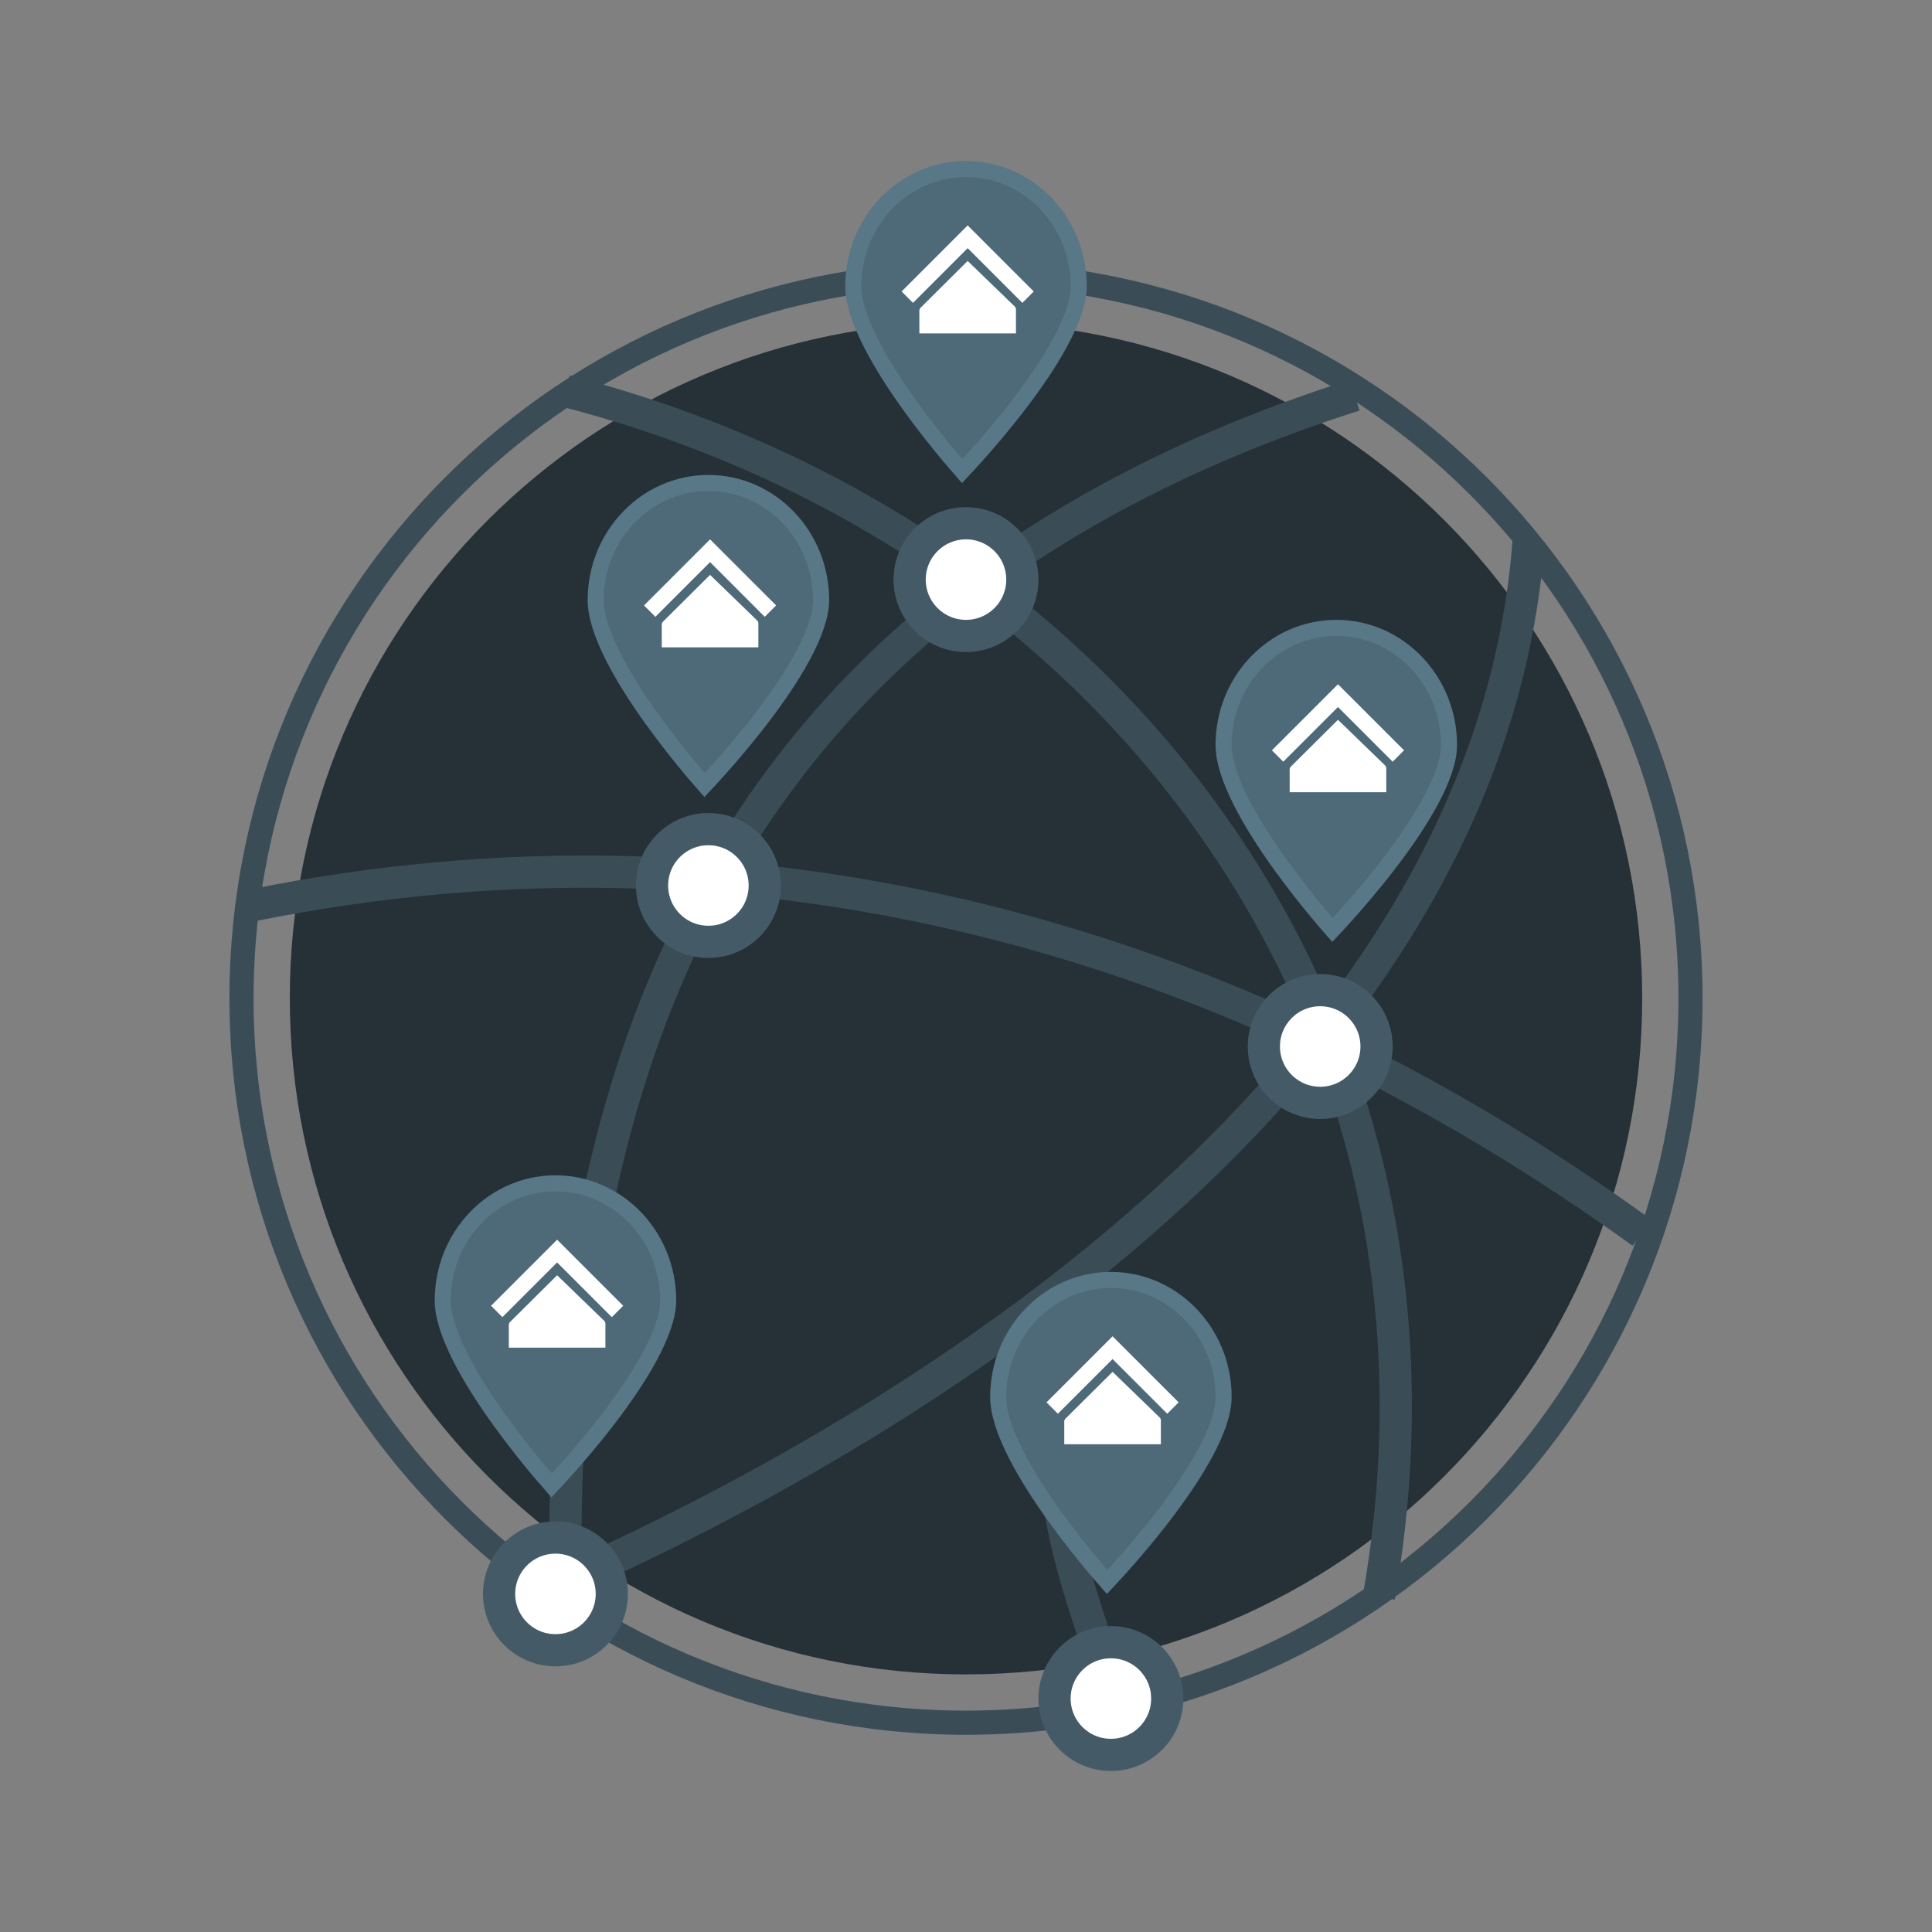 <svg width="240" height="240" viewBox="0 0 240 240" fill="none" xmlns="http://www.w3.org/2000/svg">
<rect x="0" y="0" width="240" height="240" fill="#808080" stroke="none"/>
<path d="M120 208C166.392 208 204 170.392 204 124C204 77.608 166.392 40 120 40C73.608 40 36 77.608 36 124C36 170.392 73.608 208 120 208Z" fill="#263137"/>
<path d="M120 214C169.706 214 210 173.706 210 124C210 74.294 169.706 34 120 34C70.294 34 30 74.294 30 124C30 173.706 70.294 214 120 214Z" stroke="#3A4D57" stroke-width="3" stroke-miterlimit="10" stroke-linecap="round" stroke-linejoin="round"/>
<path d="M132.5 159.5C129.311 179.745 130.399 188.24 138 209" stroke="#3A4D57" stroke-width="4"/>
<path d="M70.267 48.583C138.524 66.183 183.877 126.752 171.289 198.364" stroke="#3A4D57" stroke-width="4"/>
<path d="M31.567 112.422C93.572 99.929 153.037 116.321 203.973 153.134" stroke="#3A4D57" stroke-width="4"/>
<path d="M168.273 49.091C97.913 71.632 69.016 122.094 70.272 196.364C121.726 173.334 185.233 129.62 189.893 67.187" stroke="#3A4D57" stroke-width="4"/>
<path d="M95 110C95 113.866 91.866 117 88 117C84.134 117 81 113.866 81 110C81 106.134 84.134 103 88 103C91.866 103 95 106.134 95 110Z" fill="white" stroke="#445B67" stroke-width="4"/>
<path d="M127 72C127 75.866 123.866 79 120 79C116.134 79 113 75.866 113 72C113 68.134 116.134 65 120 65C123.866 65 127 68.134 127 72Z" fill="white" stroke="#445B67" stroke-width="4"/>
<path d="M145 211C145 214.866 141.866 218 138 218C134.134 218 131 214.866 131 211C131 207.134 134.134 204 138 204C141.866 204 145 207.134 145 211Z" fill="white" stroke="#445B67" stroke-width="4"/>
<path d="M171 130C171 133.866 167.866 137 164 137C160.134 137 157 133.866 157 130C157 126.134 160.134 123 164 123C167.866 123 171 126.134 171 130Z" fill="white" stroke="#445B67" stroke-width="4"/>
<path d="M76 198C76 201.866 72.866 205 69 205C65.134 205 62 201.866 62 198C62 194.134 65.134 191 69 191C72.866 191 76 194.134 76 198Z" fill="white" stroke="#445B67" stroke-width="4"/>
<path d="M83 161.559C83 153.484 76.698 147 69 147C61.302 147 55 153.484 55 161.559C55 163.467 55.818 165.897 57.158 168.553C58.485 171.182 60.265 173.922 62.062 176.418C63.855 178.91 65.652 181.139 67 182.747C67.618 183.482 68.14 184.086 68.525 184.524C68.938 184.084 69.505 183.471 70.177 182.722C71.62 181.114 73.54 178.885 75.457 176.392C77.378 173.896 79.28 171.157 80.698 168.528C82.131 165.871 83 163.451 83 161.559Z" fill="#4E6977" stroke="#587787" stroke-width="2"/>
<path fill-rule="evenodd" clip-rule="evenodd" d="M69.914 154.707L69.207 154L68.5 154.707L61 162.207L62.414 163.621L69.207 156.828L76 163.621L77.414 162.207L69.914 154.707ZM63.355 164.229C63.26 164.323 63.207 164.45 63.207 164.584V167.414H75.207V164.436C75.207 164.3 75.152 164.171 75.055 164.076L69.207 158.414L63.355 164.229Z" fill="white"/>
<path d="M134 35.559C134 27.483 127.698 21 120 21C112.302 21 106 27.483 106 35.559C106 37.467 106.818 39.897 108.158 42.553C109.485 45.182 111.265 47.922 113.062 50.418C114.856 52.91 116.652 55.139 118 56.747C118.618 57.482 119.14 58.086 119.525 58.525C119.938 58.084 120.505 57.471 121.177 56.722C122.619 55.114 124.54 52.885 126.457 50.392C128.378 47.896 130.28 45.157 131.698 42.529C133.131 39.871 134 37.451 134 35.559Z" fill="#4E6977" stroke="#587787" stroke-width="2"/>
<path fill-rule="evenodd" clip-rule="evenodd" d="M120.914 28.707L120.207 28L119.5 28.707L112 36.207L113.414 37.621L120.207 30.828L127 37.621L128.414 36.207L120.914 28.707ZM114.355 38.229C114.26 38.323 114.207 38.45 114.207 38.584V41.414H126.207V38.436C126.207 38.3 126.152 38.171 126.055 38.076L120.207 32.414L114.355 38.229Z" fill="white"/>
<path d="M152 173.559C152 165.484 145.698 159 138 159C130.302 159 124 165.484 124 173.559C124 175.467 124.818 177.897 126.158 180.553C127.485 183.182 129.265 185.922 131.062 188.418C132.856 190.91 134.652 193.139 136 194.747C136.618 195.482 137.14 196.086 137.525 196.524C137.938 196.084 138.505 195.471 139.177 194.722C140.619 193.114 142.54 190.885 144.457 188.392C146.378 185.896 148.28 183.157 149.698 180.528C151.131 177.871 152 175.451 152 173.559Z" fill="#4E6977" stroke="#587787" stroke-width="2"/>
<path fill-rule="evenodd" clip-rule="evenodd" d="M138.914 166.707L138.207 166L137.5 166.707L130 174.207L131.414 175.621L138.207 168.828L145 175.621L146.414 174.207L138.914 166.707ZM132.355 176.229C132.26 176.323 132.207 176.45 132.207 176.584V179.414H144.207V176.436C144.207 176.3 144.152 176.171 144.055 176.076L138.207 170.414L132.355 176.229Z" fill="white"/>
<path d="M180 92.559C180 84.484 173.698 78 166 78C158.302 78 152 84.484 152 92.559C152 94.467 152.818 96.897 154.158 99.553C155.485 102.182 157.265 104.922 159.062 107.418C160.856 109.91 162.652 112.139 164 113.747C164.618 114.482 165.14 115.086 165.525 115.524C165.938 115.084 166.505 114.471 167.177 113.722C168.619 112.114 170.54 109.885 172.457 107.392C174.378 104.896 176.28 102.157 177.698 99.528C179.131 96.871 180 94.451 180 92.559Z" fill="#4E6977" stroke="#587787" stroke-width="2"/>
<path fill-rule="evenodd" clip-rule="evenodd" d="M166.914 85.707L166.207 85L165.5 85.707L158 93.207L159.414 94.621L166.207 87.828L173 94.621L174.414 93.207L166.914 85.707ZM160.355 95.229C160.26 95.323 160.207 95.451 160.207 95.584V98.414H172.207V95.436C172.207 95.3 172.152 95.171 172.055 95.076L166.207 89.414L160.355 95.229Z" fill="white"/>
<path d="M102 74.559C102 66.484 95.698 60 88 60C80.302 60 74 66.484 74 74.559C74 76.467 74.818 78.897 76.158 81.553C77.485 84.182 79.265 86.922 81.062 89.418C82.856 91.91 84.652 94.139 86 95.747C86.618 96.482 87.14 97.086 87.525 97.525C87.938 97.084 88.505 96.471 89.177 95.722C90.62 94.114 92.54 91.885 94.457 89.392C96.378 86.896 98.28 84.157 99.698 81.528C101.131 78.871 102 76.451 102 74.559Z" fill="#4E6977" stroke="#587787" stroke-width="2"/>
<path fill-rule="evenodd" clip-rule="evenodd" d="M88.914 67.707L88.207 67L87.5 67.707L80 75.207L81.414 76.621L88.207 69.828L95 76.621L96.414 75.207L88.914 67.707ZM82.355 77.229C82.26 77.323 82.207 77.451 82.207 77.584V80.414H94.207V77.436C94.207 77.3 94.152 77.171 94.055 77.076L88.207 71.414L82.355 77.229Z" fill="white"/>
</svg>
